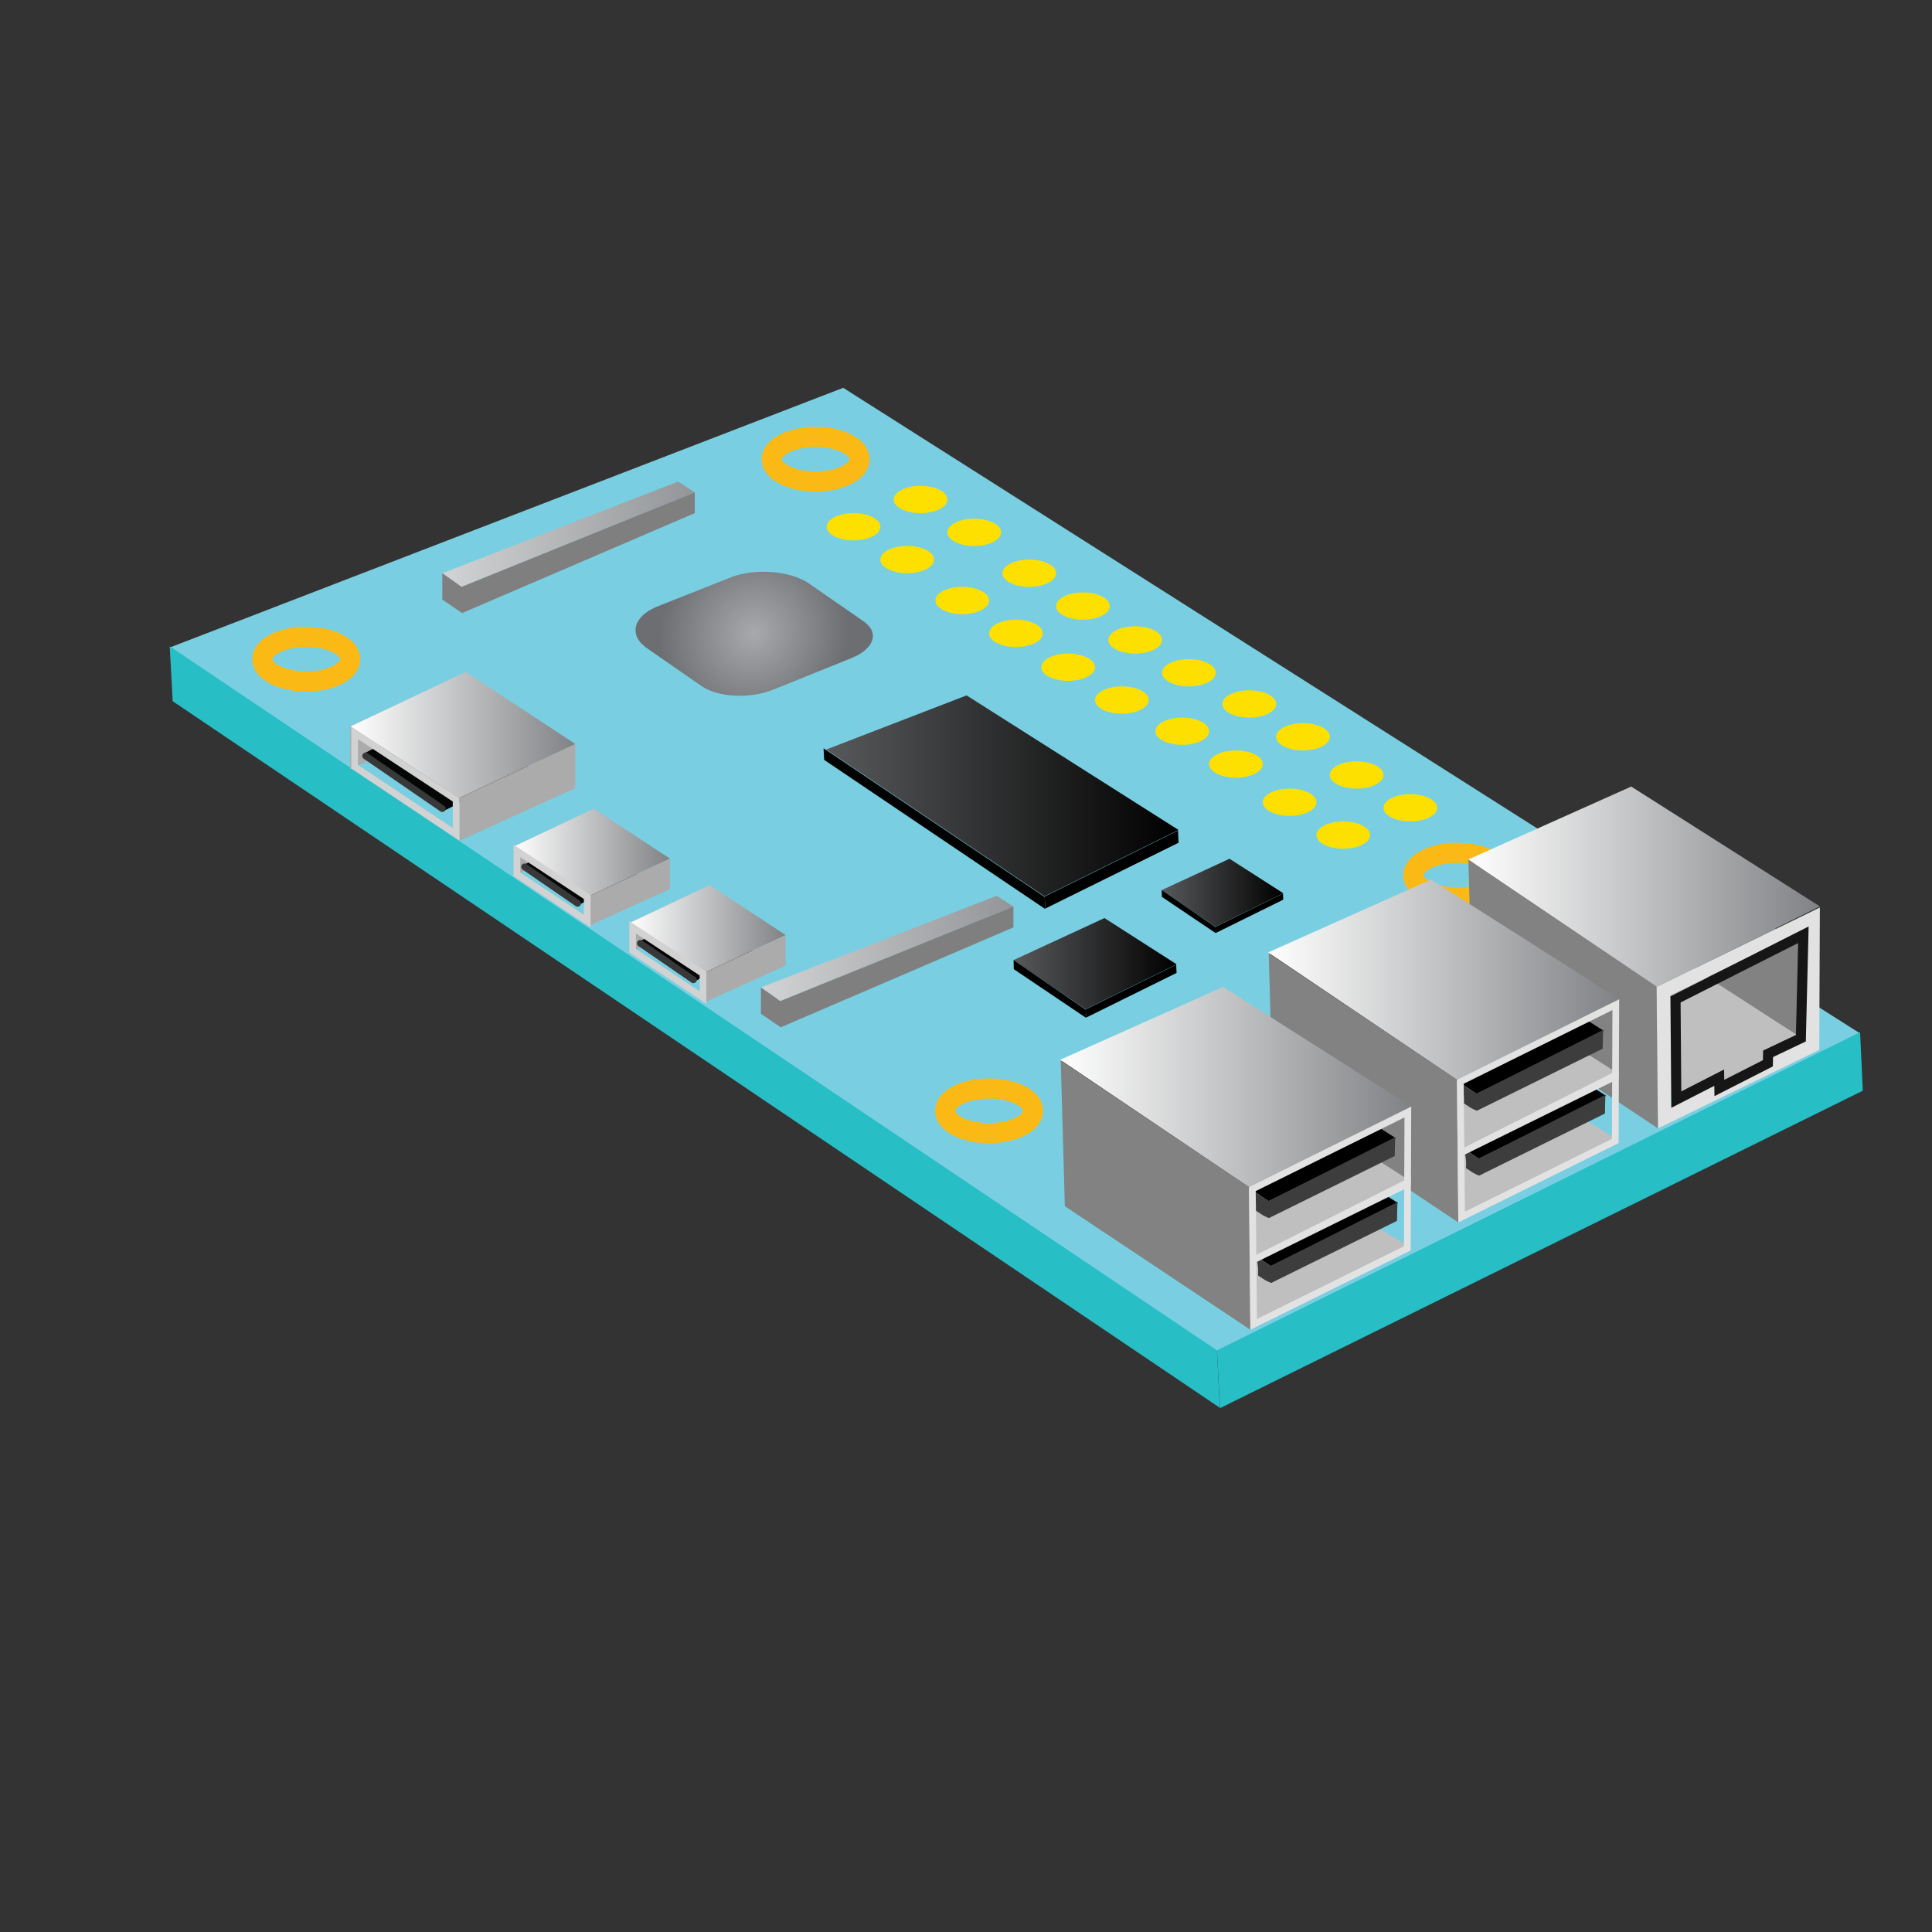 <?xml version="1.0" encoding="utf-8"?>
<!-- Generator: Adobe Illustrator 19.0.0, SVG Export Plug-In . SVG Version: 6.00 Build 0)  -->
<svg version="1.1" xmlns="http://www.w3.org/2000/svg" xmlns:xlink="http://www.w3.org/1999/xlink" x="0px" y="0px"
	 viewBox="0 0 288 288" style="enable-background:new 0 0 288 288;" xml:space="preserve">
<rect x="0" y="0" width="288" height="288" fill="#333333" stroke="none"/>
<style type="text/css">
	.st0{fill:#79CFE1;}
	.st1{fill:#28BEC5;}
	.st2{fill:#FEE000;}
	.st3{fill:none;stroke:#FAB915;stroke-width:3;stroke-miterlimit:10;}
	.st4{fill:url(#XMLID_113_);}
	.st5{fill:url(#XMLID_114_);}
	.st6{fill:#020202;}
	.st7{fill:url(#XMLID_115_);}
	.st8{fill:#7F7F7F;}
	.st9{fill:url(#XMLID_116_);}
	.st10{fill:url(#XMLID_117_);}
	.st11{fill:url(#XMLID_118_);}
	.st12{fill:#ABABAB;}
	.st13{fill:#050606;}
	.st14{fill:url(#XMLID_119_);}
	.st15{fill:none;stroke:#D1D2D1;stroke-miterlimit:10;}
	.st16{fill:none;stroke:#383838;stroke-linecap:round;stroke-linejoin:round;stroke-miterlimit:10;}
	.st17{fill:url(#XMLID_120_);}
	.st18{fill:url(#XMLID_121_);}
	.st19{fill:#BFBFBF;}
	.st20{fill:#828282;}
	.st21{fill:#E2E2E2;}
	.st22{fill:#171617;}
	.st23{fill:url(#XMLID_122_);}
	.st24{fill:#3D3D3D;}
	.st25{fill:url(#XMLID_123_);}
	.st26{fill:url(#XMLID_124_);}
</style>
<g id="base">
	<path id="XMLID_1_" class="st0" d="M25.308,96.526L125.695,57.81l151.582,96.237c-31.954,15.808-63.909,31.616-95.863,47.424
		C129.379,166.489,77.343,131.508,25.308,96.526z"/>
	<path id="XMLID_2_" class="st1" d="M25.301,96.345c0.147,2.728,0.295,5.455,0.442,8.183
		c52.033,35.11,104.065,70.22,156.098,105.329c-0.145-2.856-0.289-5.712-0.434-8.568L25.301,96.345z"/>
	<path id="XMLID_3_" class="st1" d="M277.277,153.866l-95.863,47.424c0.15,2.874,0.299,5.748,0.449,8.621
		c31.941-15.774,63.883-31.549,95.824-47.323C277.55,159.68,277.413,156.773,277.277,153.866z"/>
	<ellipse id="XMLID_4_" class="st2" cx="137.224" cy="74.46" rx="4.001" ry="2.032"/>
	<ellipse id="XMLID_6_" class="st2" cx="145.226" cy="79.355" rx="4.001" ry="2.032"/>
	<ellipse id="XMLID_7_" class="st2" cx="127.233" cy="78.524" rx="4.001" ry="2.032"/>
	<ellipse id="XMLID_8_" class="st2" cx="135.235" cy="83.419" rx="4.001" ry="2.032"/>
	<ellipse id="XMLID_11_" class="st2" cx="153.428" cy="85.451" rx="4.001" ry="2.032"/>
	<ellipse id="XMLID_10_" class="st2" cx="161.43" cy="90.346" rx="4.001" ry="2.032"/>
	<ellipse id="XMLID_9_" class="st2" cx="143.438" cy="89.516" rx="4.001" ry="2.032"/>
	<ellipse id="XMLID_5_" class="st2" cx="151.44" cy="94.411" rx="4.001" ry="2.032"/>
	<ellipse id="XMLID_15_" class="st2" cx="169.22" cy="95.395" rx="4.001" ry="2.032"/>
	<ellipse id="XMLID_14_" class="st2" cx="177.222" cy="100.29" rx="4.001" ry="2.032"/>
	<ellipse id="XMLID_13_" class="st2" cx="159.23" cy="99.46" rx="4.001" ry="2.032"/>
	<ellipse id="XMLID_12_" class="st2" cx="167.232" cy="104.355" rx="4.001" ry="2.032"/>
	<ellipse id="XMLID_19_" class="st2" cx="186.227" cy="104.939" rx="4.001" ry="2.032"/>
	<ellipse id="XMLID_18_" class="st2" cx="194.229" cy="109.834" rx="4.001" ry="2.032"/>
	<ellipse id="XMLID_17_" class="st2" cx="176.236" cy="109.004" rx="4.001" ry="2.032"/>
	<ellipse id="XMLID_16_" class="st2" cx="184.238" cy="113.899" rx="4.001" ry="2.032"/>
	<ellipse id="XMLID_35_" class="st2" cx="202.231" cy="115.524" rx="4.001" ry="2.032"/>
	<ellipse id="XMLID_34_" class="st2" cx="210.233" cy="120.419" rx="4.001" ry="2.032"/>
	<ellipse id="XMLID_33_" class="st2" cx="192.24" cy="119.588" rx="4.001" ry="2.032"/>
	<ellipse id="XMLID_32_" class="st2" cx="200.242" cy="124.484" rx="4.001" ry="2.032"/>
	<ellipse id="XMLID_20_" class="st3" cx="121.578" cy="68.456" rx="6.553" ry="3.328"/>
	<ellipse id="XMLID_21_" class="st3" cx="217.234" cy="130.459" rx="6.553" ry="3.328"/>
	<g id="XMLID_22_">
		
			<radialGradient id="XMLID_113_" cx="118.512" cy="93.733" r="18.268" gradientTransform="matrix(0.773 -0.018 -0.018 0.77 22.412 24.338)" gradientUnits="userSpaceOnUse">
			<stop  offset="0" style="stop-color:#A7A9AC"/>
			<stop  offset="1" style="stop-color:#6D6E71"/>
		</radialGradient>
		<path id="XMLID_99_" class="st4" d="M104.579,102.272l-8.176-5.669c-2.686-1.876-2.064-4.661,1.44-6.136l11.227-4.45
			c3.638-1.355,8.844-0.901,11.51,0.958l8.116,5.615c2.533,1.739,1.597,4.242-2.022,5.614l-11.167,4.504
			C112.023,104.201,107.132,104.028,104.579,102.272z"/>
	</g>
	<linearGradient id="XMLID_114_" gradientUnits="userSpaceOnUse" x1="123.159" y1="118.636" x2="175.688" y2="118.636">
		<stop  offset="0" style="stop-color:#58595B"/>
		<stop  offset="1" style="stop-color:#000000"/>
	</linearGradient>
	<path id="XMLID_59_" class="st5" d="M123.159,111.733l20.928-8.071l31.601,20.063c-6.662,3.296-13.323,6.591-19.985,9.887
		C144.855,126.318,134.007,119.026,123.159,111.733z"/>
	<path id="XMLID_60_" class="st6" d="M122.766,111.547c0.031,0.576,0.062,1.152,0.093,1.728c10.987,7.413,21.973,14.827,32.96,22.24
		c-0.031-0.603-0.061-1.206-0.092-1.809L122.766,111.547z"/>
	<path id="XMLID_61_" d="M175.603,123.816l-19.873,9.831c0.031,0.596,0.062,1.191,0.093,1.787c6.622-3.27,13.243-6.54,19.865-9.81
		C175.659,125.021,175.631,124.418,175.603,123.816z"/>
	<linearGradient id="XMLID_115_" gradientUnits="userSpaceOnUse" x1="65.932" y1="79.634" x2="103.571" y2="79.634">
		<stop  offset="0" style="stop-color:#D1D3D4"/>
		<stop  offset="1" style="stop-color:#939598"/>
	</linearGradient>
	<polygon id="XMLID_62_" class="st7" points="65.932,85.451 101.081,71.785 103.571,73.395 68.811,87.484 	"/>
	<polygon id="XMLID_63_" class="st8" points="65.932,85.451 65.932,89.382 68.884,91.392 103.571,76.492 103.571,73.395 
		68.811,87.484 	"/>
	<ellipse id="XMLID_64_" class="st3" cx="45.646" cy="98.258" rx="6.553" ry="3.328"/>
	<ellipse id="XMLID_65_" class="st3" cx="147.439" cy="165.589" rx="6.553" ry="3.328"/>
	<linearGradient id="XMLID_116_" gradientUnits="userSpaceOnUse" x1="173.158" y1="133.082" x2="191.294" y2="133.082">
		<stop  offset="0" style="stop-color:#58595B"/>
		<stop  offset="1" style="stop-color:#000000"/>
	</linearGradient>
	<path id="XMLID_106_" class="st9" d="M173.158,132.69c3.374-1.559,6.748-3.119,10.122-4.678c2.671,1.713,5.343,3.426,8.014,5.139
		c-3.37,1.667-6.739,3.334-10.109,5.001C178.509,136.331,175.834,134.511,173.158,132.69z"/>
	<path id="XMLID_105_" class="st6" d="M173.174,132.683c0.008,0.337,0.015,0.675,0.023,1.012c2.682,1.807,5.365,3.613,8.047,5.42
		c-0.015-0.305-0.031-0.61-0.046-0.915C178.523,136.361,175.849,134.522,173.174,132.683z"/>
	<path id="XMLID_104_" d="M191.251,133.197l-10.052,4.973c0.016,0.301,0.031,0.603,0.047,0.904
		c3.349-1.654,6.699-3.308,10.048-4.962C191.28,133.807,191.265,133.502,191.251,133.197z"/>
	<linearGradient id="XMLID_117_" gradientUnits="userSpaceOnUse" x1="151.071" y1="143.652" x2="175.391" y2="143.652">
		<stop  offset="0" style="stop-color:#58595B"/>
		<stop  offset="1" style="stop-color:#000000"/>
	</linearGradient>
	<path id="XMLID_109_" class="st10" d="M151.07,143.127c4.524-2.091,9.049-4.182,13.573-6.273c3.582,2.297,7.165,4.595,10.747,6.892
		c-4.519,2.235-9.037,4.471-13.556,6.706C158.247,148.01,154.659,145.568,151.07,143.127z"/>
	<path id="XMLID_108_" class="st6" d="M151.092,143.117c0.01,0.452,0.021,0.905,0.031,1.357c3.597,2.423,7.194,4.846,10.791,7.268
		c-0.021-0.409-0.041-0.818-0.062-1.227C158.265,148.05,154.679,145.583,151.092,143.117z"/>
	<path id="XMLID_107_" d="M175.333,143.807l-13.48,6.668c0.021,0.404,0.042,0.808,0.063,1.212c4.491-2.218,8.983-4.436,13.474-6.654
		C175.371,144.625,175.352,144.216,175.333,143.807z"/>
	<linearGradient id="XMLID_118_" gradientUnits="userSpaceOnUse" x1="113.431" y1="141.382" x2="151.071" y2="141.382">
		<stop  offset="0" style="stop-color:#D1D3D4"/>
		<stop  offset="1" style="stop-color:#939598"/>
	</linearGradient>
	<polygon id="XMLID_111_" class="st11" points="113.431,147.199 148.581,133.532 151.07,135.142 116.31,149.231 	"/>
	<polygon id="XMLID_110_" class="st8" points="113.431,147.199 113.431,151.129 116.383,153.14 151.07,138.239 151.07,135.142 
		116.31,149.231 	"/>
</g>
<g id="hdmileft">
	<polygon id="XMLID_95_" class="st12" points="76.595,130.58 76.604,126.15 88.586,120.565 88.586,125.135 	"/>
	<path id="XMLID_89_" class="st13" d="M77.98,128.979c2.932-1.496,5.864-2.993,8.795-4.489c2.789,1.979,5.578,3.957,8.367,5.936
		c-2.953,1.486-5.905,2.972-8.858,4.458C83.516,132.916,80.748,130.948,77.98,128.979z"/>
	<polygon id="XMLID_88_" class="st12" points="87.854,137.993 87.863,133.564 99.845,127.979 99.845,132.548 	"/>
	<linearGradient id="XMLID_119_" gradientUnits="userSpaceOnUse" x1="76.63" y1="127.053" x2="99.845" y2="127.053">
		<stop  offset="0" style="stop-color:#FFFFFF"/>
		<stop  offset="1" style="stop-color:#808285"/>
	</linearGradient>
	<path id="XMLID_87_" class="st14" d="M76.63,126.167c3.966-1.874,7.932-3.749,11.897-5.623c3.773,2.479,7.545,4.957,11.318,7.436
		c-3.994,1.862-7.988,3.723-11.982,5.585C84.119,131.098,80.374,128.632,76.63,126.167z"/>
	<path id="XMLID_76_" class="st15" d="M77.054,126.841c3.495,2.299,6.99,4.598,10.486,6.898c0,1.188,0,2.377,0,3.565
		c-3.495-2.324-6.99-4.648-10.486-6.972V126.841z"/>
	<line id="XMLID_74_" class="st16" x1="78.194" y1="129.218" x2="86.109" y2="134.661"/>
</g>
<g id="hdmiright">
	<polygon id="XMLID_103_" class="st12" points="93.85,141.976 93.859,137.547 105.841,131.962 105.841,136.531 	"/>
	<path id="XMLID_102_" class="st13" d="M95.235,140.376c2.932-1.496,5.864-2.993,8.795-4.489c2.789,1.979,5.578,3.957,8.367,5.936
		c-2.953,1.486-5.905,2.972-8.858,4.458C100.771,144.312,98.003,142.344,95.235,140.376z"/>
	<polygon id="XMLID_101_" class="st12" points="105.109,149.389 105.118,144.96 117.1,139.375 117.1,143.945 	"/>
	<linearGradient id="XMLID_120_" gradientUnits="userSpaceOnUse" x1="93.884" y1="138.45" x2="117.1" y2="138.45">
		<stop  offset="0" style="stop-color:#FFFFFF"/>
		<stop  offset="1" style="stop-color:#808285"/>
	</linearGradient>
	<path id="XMLID_100_" class="st17" d="M93.884,137.563c3.966-1.874,7.932-3.749,11.897-5.623c3.773,2.479,7.545,4.957,11.318,7.436
		c-3.994,1.862-7.988,3.723-11.982,5.585C101.373,142.494,97.629,140.029,93.884,137.563z"/>
	<path id="XMLID_98_" class="st15" d="M94.309,138.238c3.495,2.299,6.99,4.598,10.486,6.898c0,1.188,0,2.377,0,3.565
		c-3.495-2.324-6.99-4.648-10.486-6.972V138.238z"/>
	<line id="XMLID_96_" class="st16" x1="95.448" y1="140.615" x2="103.364" y2="146.058"/>
</g>
<g id="usbc">
	<polygon id="XMLID_66_" class="st12" points="52.199,114.652 52.212,108.259 69.506,100.198 69.506,106.794 	"/>
	<path id="XMLID_75_" class="st13" d="M54.198,112.342c4.232-2.16,8.463-4.319,12.695-6.479c4.026,2.856,8.051,5.711,12.077,8.567
		c-4.262,2.145-8.523,4.29-12.785,6.435C62.189,118.024,58.194,115.183,54.198,112.342z"/>
	<polygon id="XMLID_42_" class="st12" points="68.45,125.352 68.463,118.959 85.758,110.898 85.758,117.494 	"/>
	<linearGradient id="XMLID_121_" gradientUnits="userSpaceOnUse" x1="52.249" y1="109.563" x2="85.758" y2="109.563">
		<stop  offset="0" style="stop-color:#FFFFFF"/>
		<stop  offset="1" style="stop-color:#808285"/>
	</linearGradient>
	<path id="XMLID_40_" class="st18" d="M52.249,108.283c5.724-2.706,11.448-5.411,17.172-8.117
		c5.445,3.577,10.891,7.155,16.336,10.732c-5.765,2.687-11.53,5.374-17.294,8.061C63.058,115.4,57.654,111.841,52.249,108.283z"/>
	<path id="XMLID_67_" class="st15" d="M52.861,109.257c5.045,3.319,10.09,6.637,15.135,9.956c0,1.715,0,3.431,0,5.146
		c-5.045-3.354-10.09-6.709-15.135-10.063V109.257z"/>
	<line id="XMLID_68_" class="st16" x1="54.506" y1="112.688" x2="65.932" y2="120.543"/>
</g>
<g id="ethernet">
	<path id="XMLID_58_" class="st19" d="M229.979,150.455c6.207-2.8,12.414-5.6,18.621-8.4c7.131,4.361,14.262,8.721,21.393,13.082
		c-6.319,2.994-12.638,5.989-18.956,8.983C244.018,159.565,236.998,155.01,229.979,150.455z"/>
	<path id="XMLID_57_" class="st20" d="M249.552,128.557c0.131,4.717,0.262,9.435,0.393,14.152
		c6.177,3.988,12.354,7.975,18.531,11.963c-0.04-4.617-0.08-9.234-0.12-13.852C262.087,136.732,255.82,132.645,249.552,128.557z"/>
	<g id="XMLID_51_">
		<g id="XMLID_83_">
			<path id="XMLID_84_" class="st21" d="M269.271,138.484l-0.05,11.925l-0.02,4.844l-20.073,9.77l-0.168-16.641l6.831-3.329
				L269.271,138.484 M271.284,135.278c-8.112,3.954-16.225,7.907-24.337,11.861l0.213,21.067l24.035-11.699
				C271.225,149.431,271.255,142.354,271.284,135.278L271.284,135.278z"/>
		</g>
	</g>
	<g id="XMLID_56_">
		<g id="XMLID_91_">
			<path id="XMLID_92_" class="st22" d="M268.049,140.575l-0.335,13.709l-0.285,0.135l-3.766,1.786l-0.839,0.398l-0.018,0.928
				l-0.01,0.506l-4.413,2.247l-1.349,0.687l-0.027-1.547l-2.142,1.097l-3.203,1.641l-1.037,0.531l-0.057-7.544l-0.044-5.713
				l9.446-4.778L268.049,140.575 M269.61,138.104c-6.864,3.472-13.728,6.943-20.592,10.415c0.042,5.54,0.084,11.08,0.127,16.619
				c2.135-1.094,4.27-2.188,6.405-3.281c0.009,0.513,0.018,1.027,0.027,1.54c2.9-1.477,5.801-2.954,8.701-4.432
				c0.009-0.468,0.018-0.937,0.027-1.405c1.629-0.773,3.257-1.545,4.886-2.318C269.331,149.53,269.47,143.817,269.61,138.104
				L269.61,138.104z"/>
		</g>
	</g>
	<path id="XMLID_53_" class="st20" d="M218.883,128.057c0.203,7.247,0.406,14.494,0.609,21.74
		c9.217,6.136,18.434,12.272,27.65,18.408c-0.067-7.093-0.135-14.186-0.202-21.279C237.588,140.637,228.235,134.347,218.883,128.057
		z"/>
	<linearGradient id="XMLID_122_" gradientUnits="userSpaceOnUse" x1="218.883" y1="132.181" x2="271.284" y2="132.181">
		<stop  offset="0" style="stop-color:#FFFFFF"/>
		<stop  offset="1" style="stop-color:#808285"/>
	</linearGradient>
	<path id="XMLID_52_" class="st23" d="M218.883,128.119c8.094-3.623,16.189-7.246,24.283-10.869
		c9.373,5.955,18.745,11.909,28.118,17.864c-8.085,4-16.17,7.999-24.255,11.999C237.647,140.782,228.265,134.45,218.883,128.119z"/>
</g>
<g id="usbright">
	<path id="XMLID_55_" class="st19" d="M189.994,163.809c7.972-3.421,15.943-6.841,23.915-10.262
		c9.189,5.512,18.379,11.025,27.568,16.537c-8.085,4-16.17,7.999-24.255,11.999C208.145,175.993,199.07,169.901,189.994,163.809z"/>
	<g id="XMLID_49_">
		<path id="XMLID_54_" d="M189.553,151.96l19.865-7.662l29.997,19.044c-6.323,3.128-12.647,6.256-18.97,9.385
			C210.148,165.805,199.851,158.882,189.553,151.96z"/>
		<path id="XMLID_50_" class="st24" d="M218.127,171.209c0.772,0.5,1.545,1,2.317,1.499c6.288-3.171,12.576-6.342,18.864-9.512
			c-0.02,0.932-0.04,1.865-0.061,2.797c-6.252,3.085-12.504,6.171-18.755,9.256c-0.275-0.109-0.578-0.247-0.896-0.421l-1.06-0.698
			c0,0,0.046-0.769-0.002-1.244C218.464,172.195,218.291,171.626,218.127,171.209z"/>
	</g>
	<path id="XMLID_48_" class="st19" d="M190.168,153.809c7.943-3.739,15.885-7.479,23.828-11.218
		c9.141,5.861,18.283,11.722,27.424,17.582c-8.085,4-16.17,7.999-24.255,11.999C208.165,166.051,199.166,159.93,190.168,153.809z"/>
	<g id="XMLID_45_">
		<path id="XMLID_47_" d="M189.216,142.288l19.865-7.662l29.997,19.044c-6.323,3.128-12.647,6.256-18.97,9.385
			C209.81,156.133,199.513,149.211,189.216,142.288z"/>
		<path id="XMLID_46_" class="st24" d="M217.789,161.538c0.772,0.5,1.545,1,2.317,1.499c6.288-3.171,12.576-6.342,18.864-9.512
			c-0.02,0.932-0.04,1.865-0.061,2.797c-6.252,3.085-12.504,6.171-18.755,9.256c-0.275-0.109-0.578-0.247-0.896-0.421l-1.06-0.698
			c0,0,0.046-0.769-0.002-1.244C218.127,162.524,217.953,161.955,217.789,161.538z"/>
	</g>
	<linearGradient id="XMLID_123_" gradientUnits="userSpaceOnUse" x1="189.037" y1="146.045" x2="241.438" y2="146.045">
		<stop  offset="0" style="stop-color:#FFFFFF"/>
		<stop  offset="1" style="stop-color:#808285"/>
	</linearGradient>
	<path id="XMLID_44_" class="st25" d="M189.037,141.982c8.094-3.623,16.189-7.246,24.283-10.869
		c9.373,5.955,18.745,11.909,28.118,17.864c-8.085,4-16.17,7.999-24.255,11.999C207.801,154.645,198.419,148.313,189.037,141.982z"
		/>
	<path id="XMLID_43_" class="st20" d="M189.124,142.069c0.203,7.247,0.406,14.494,0.609,21.74
		c9.217,6.136,18.434,12.272,27.65,18.408c-0.067-7.093-0.135-14.186-0.202-21.279C207.829,154.649,198.476,148.359,189.124,142.069
		z"/>
	<polygon id="XMLID_41_" class="st21" points="217.628,171.38 241.282,159.478 241.282,160.8 217.628,172.47 	"/>
	<g id="XMLID_36_">
		<g id="XMLID_78_">
			<path id="XMLID_79_" class="st21" d="M240.364,150.572l-0.06,14.47l-0.02,4.737l-21.908,10.838l-0.189-19.061l11.532-5.712
				L240.364,150.572 M241.37,148.958c-8.063,3.994-16.126,7.988-24.189,11.981l0.212,21.281l23.889-11.818
				C241.311,163.254,241.341,156.106,241.37,148.958L241.37,148.958z"/>
		</g>
	</g>
</g>
<g id="usbleft">
	<path id="XMLID_29_" class="st19" d="M158.994,179.809c7.972-3.421,15.943-6.841,23.915-10.262
		c9.189,5.512,18.379,11.025,27.568,16.537c-8.085,4-16.17,7.999-24.255,11.999C177.145,191.993,168.07,185.901,158.994,179.809z"/>
	<g id="XMLID_37_">
		<path id="XMLID_39_" d="M158.553,167.96l19.865-7.662l29.997,19.044c-6.323,3.128-12.647,6.256-18.97,9.385
			C179.148,181.805,168.851,174.882,158.553,167.96z"/>
		<path id="XMLID_38_" class="st24" d="M187.127,187.209c0.772,0.5,1.545,1,2.317,1.499c6.288-3.171,12.576-6.342,18.864-9.512
			c-0.02,0.932-0.04,1.865-0.061,2.797c-6.252,3.085-12.504,6.171-18.755,9.256c-0.275-0.109-0.578-0.247-0.896-0.421l-1.06-0.698
			c0,0,0.046-0.769-0.002-1.244C187.464,188.195,187.291,187.626,187.127,187.209z"/>
	</g>
	<path id="XMLID_27_" class="st19" d="M159.168,169.809c7.943-3.739,15.885-7.479,23.828-11.218
		c9.141,5.861,18.283,11.722,27.424,17.582c-8.085,4-16.17,7.999-24.255,11.999C177.165,182.051,168.166,175.93,159.168,169.809z"/>
	<g id="XMLID_31_">
		<path id="XMLID_30_" d="M158.216,158.288l19.865-7.662l29.997,19.044c-6.323,3.128-12.647,6.256-18.97,9.385
			C178.81,172.133,168.513,165.211,158.216,158.288z"/>
		<path id="XMLID_28_" class="st24" d="M186.789,177.538c0.772,0.5,1.545,1,2.317,1.499c6.288-3.171,12.576-6.342,18.864-9.512
			c-0.02,0.932-0.04,1.865-0.061,2.797c-6.252,3.085-12.504,6.171-18.755,9.256c-0.275-0.109-0.578-0.247-0.896-0.421l-1.06-0.698
			c0,0,0.046-0.769-0.002-1.244C187.127,178.524,186.953,177.955,186.789,177.538z"/>
	</g>
	<linearGradient id="XMLID_124_" gradientUnits="userSpaceOnUse" x1="158.037" y1="162.045" x2="210.438" y2="162.045">
		<stop  offset="0" style="stop-color:#FFFFFF"/>
		<stop  offset="1" style="stop-color:#808285"/>
	</linearGradient>
	<path id="XMLID_23_" class="st26" d="M158.037,157.982c8.094-3.623,16.189-7.246,24.283-10.869
		c9.373,5.955,18.745,11.909,28.118,17.864c-8.085,4-16.17,7.999-24.255,11.999C176.801,170.645,167.419,164.313,158.037,157.982z"
		/>
	<path id="XMLID_24_" class="st20" d="M158.124,158.069c0.203,7.247,0.406,14.494,0.609,21.74
		c9.217,6.136,18.434,12.272,27.65,18.408c-0.067-7.093-0.135-14.186-0.202-21.279C176.829,170.649,167.476,164.359,158.124,158.069
		z"/>
	<polygon id="XMLID_25_" class="st21" points="186.628,187.38 210.282,175.478 210.282,176.8 186.628,188.47 	"/>
	<g id="XMLID_26_">
		<g id="XMLID_70_">
			<path id="XMLID_71_" class="st21" d="M209.364,166.572l-0.047,11.255l-0.033,7.953l-21.908,10.838l-0.189-19.061L209.364,166.572
				 M210.37,164.958c-8.063,3.994-16.126,7.988-24.189,11.981l0.212,21.281l23.889-11.818
				C210.311,179.254,210.341,172.106,210.37,164.958L210.37,164.958z"/>
		</g>
	</g>
</g>
</svg>
